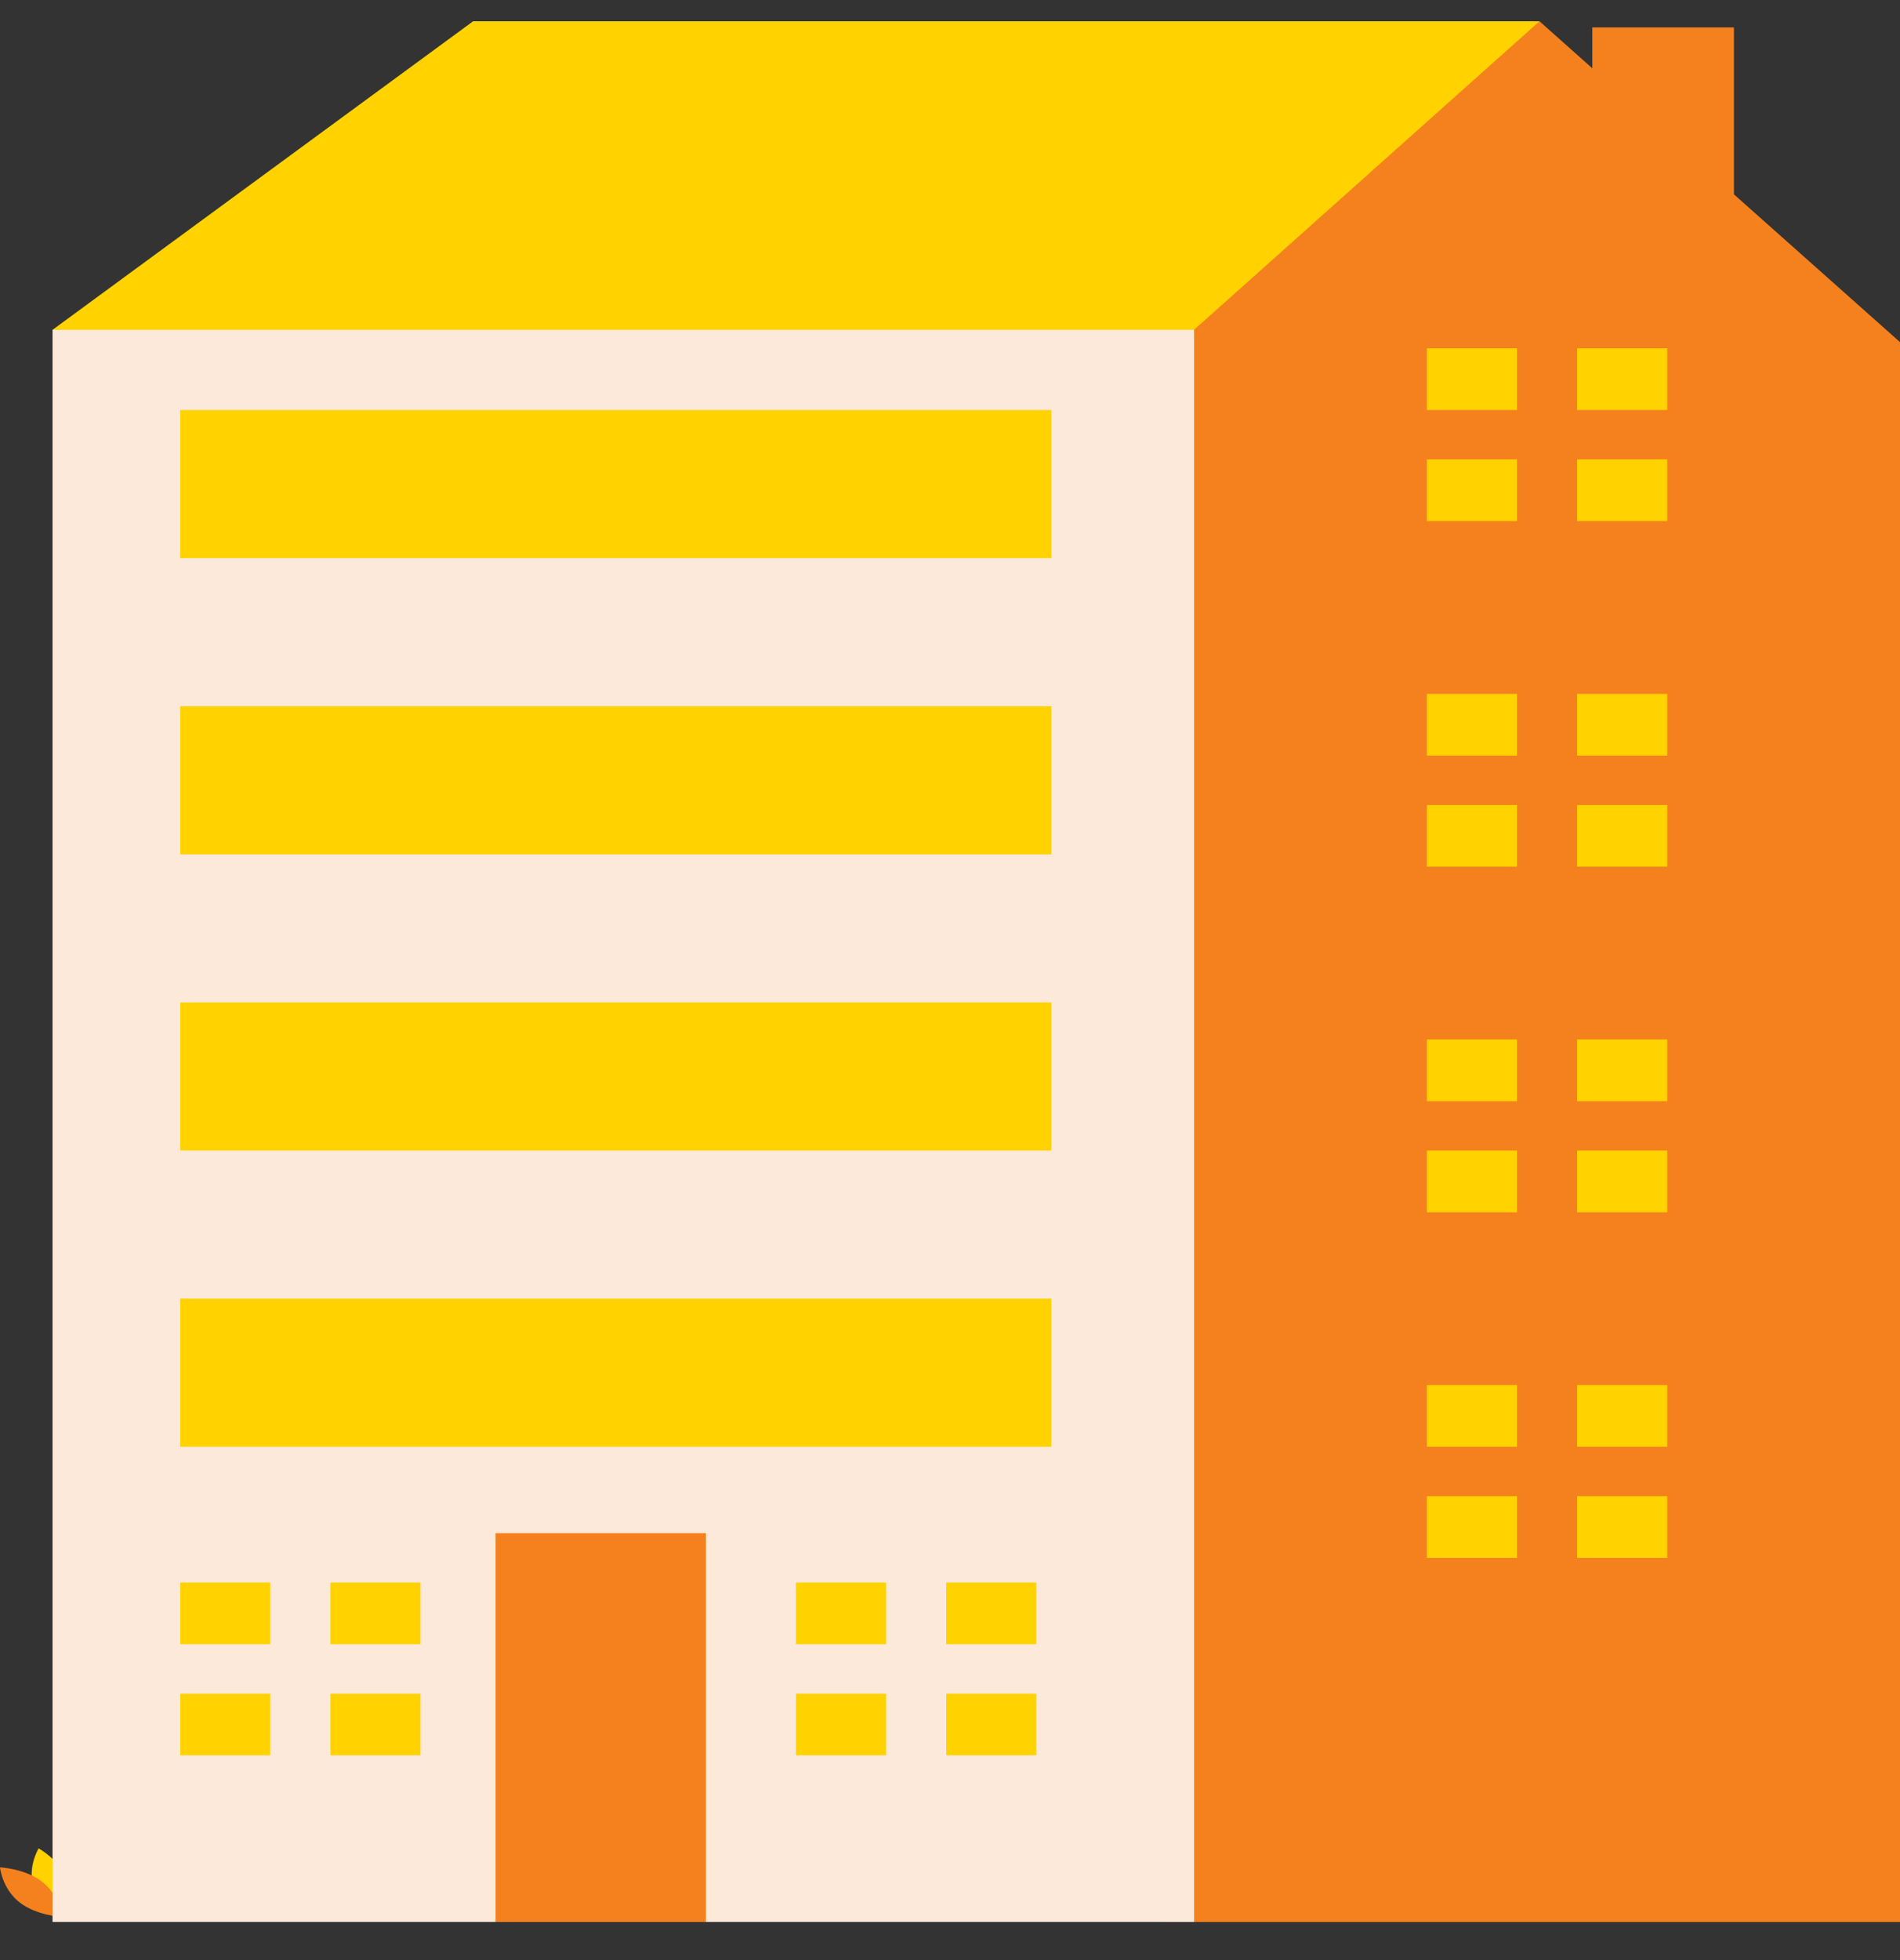 <svg width="32" height="33" viewBox="0 0 32 33" fill="none" xmlns="http://www.w3.org/2000/svg">
<rect x="0" y="0" width="32" height="33" fill="#333333" stroke="none"/>
<path d="M0.565 31.757C0.67 32.075 1.03 32.273 1.03 32.273C1.03 32.273 1.219 31.953 1.114 31.635C1.009 31.316 0.65 31.119 0.65 31.119C0.65 31.119 0.46 31.438 0.565 31.757Z" fill="#FFD200"/>
<path d="M0.719 31.688C1.007 31.919 1.042 32.272 1.042 32.272C1.042 32.272 0.611 32.253 0.323 32.023C0.035 31.793 0 31.439 0 31.439C0 31.439 0.432 31.458 0.719 31.688Z" fill="#F5811E"/>
<path d="M2.15 6.384L0.885 5.553L7.968 0.358H25.929V4.929L14.292 11.371L2.15 6.384Z" fill="#FFD200"/>
<path d="M29.203 3.272V0.462H26.818V1.15L25.928 0.358L20.11 5.553L17.833 6.799L14.303 27.985L19.627 32.358H32V5.76L29.203 3.272Z" fill="#F5811E"/>
<path d="M20.111 5.553H0.885V32.358H20.111V5.553Z" fill="#FDE9DA"/>
<path d="M11.889 25.812H8.347V32.358H11.889V25.812Z" fill="#F5811E"/>
<path d="M4.552 27.682V26.643H3.035V27.682H4.426H4.552Z" fill="#FFD200"/>
<path d="M4.426 28.514H3.035V29.552H4.552V28.514H4.426Z" fill="#FFD200"/>
<path d="M7.082 26.643H5.564V27.682H7.082V26.643Z" fill="#FFD200"/>
<path d="M7.082 28.514H5.564V29.552H7.082V28.514Z" fill="#FFD200"/>
<path d="M14.924 27.682V26.643H13.406V27.682H14.798H14.924Z" fill="#FFD200"/>
<path d="M14.798 28.514H13.406V29.552H14.924V28.514H14.798Z" fill="#FFD200"/>
<path d="M17.454 26.643H15.936V27.682H17.454V26.643Z" fill="#FFD200"/>
<path d="M17.454 28.514H15.936V29.552H17.454V28.514Z" fill="#FFD200"/>
<path d="M25.55 6.903V5.864H24.032V6.903H25.423H25.55Z" fill="#FFD200"/>
<path d="M25.423 7.734H24.032V8.773H25.55V7.734H25.423Z" fill="#FFD200"/>
<path d="M28.079 5.864H26.561V6.903H28.079V5.864Z" fill="#FFD200"/>
<path d="M28.079 7.734H26.561V8.773H28.079V7.734Z" fill="#FFD200"/>
<path d="M25.55 12.721V11.682H24.032V12.721H25.423H25.55Z" fill="#FFD200"/>
<path d="M25.423 13.553H24.032V14.591H25.55V13.553H25.423Z" fill="#FFD200"/>
<path d="M28.079 11.682H26.561V12.721H28.079V11.682Z" fill="#FFD200"/>
<path d="M28.079 13.553H26.561V14.591H28.079V13.553Z" fill="#FFD200"/>
<path d="M25.55 18.54V17.5H24.032V18.54H25.423H25.55Z" fill="#FFD200"/>
<path d="M25.423 19.371H24.032V20.41H25.55V19.371H25.423Z" fill="#FFD200"/>
<path d="M28.079 17.5H26.561V18.54H28.079V17.5Z" fill="#FFD200"/>
<path d="M28.079 19.371H26.561V20.41H28.079V19.371Z" fill="#FFD200"/>
<path d="M25.55 24.358V23.319H24.032V24.358H25.423H25.55Z" fill="#FFD200"/>
<path d="M25.423 25.189H24.032V26.228H25.55V25.189H25.423Z" fill="#FFD200"/>
<path d="M28.079 23.319H26.561V24.358H28.079V23.319Z" fill="#FFD200"/>
<path d="M28.079 25.189H26.561V26.228H28.079V25.189Z" fill="#FFD200"/>
<path d="M17.707 6.903H3.035V9.397H17.707V6.903Z" fill="#FFD200"/>
<path d="M17.707 11.89H3.035V14.384H17.707V11.89Z" fill="#FFD200"/>
<path d="M17.707 16.877H3.035V19.37H17.707V16.877Z" fill="#FFD200"/>
<path d="M17.707 21.864H3.035V24.358H17.707V21.864Z" fill="#FFD200"/>
</svg>
